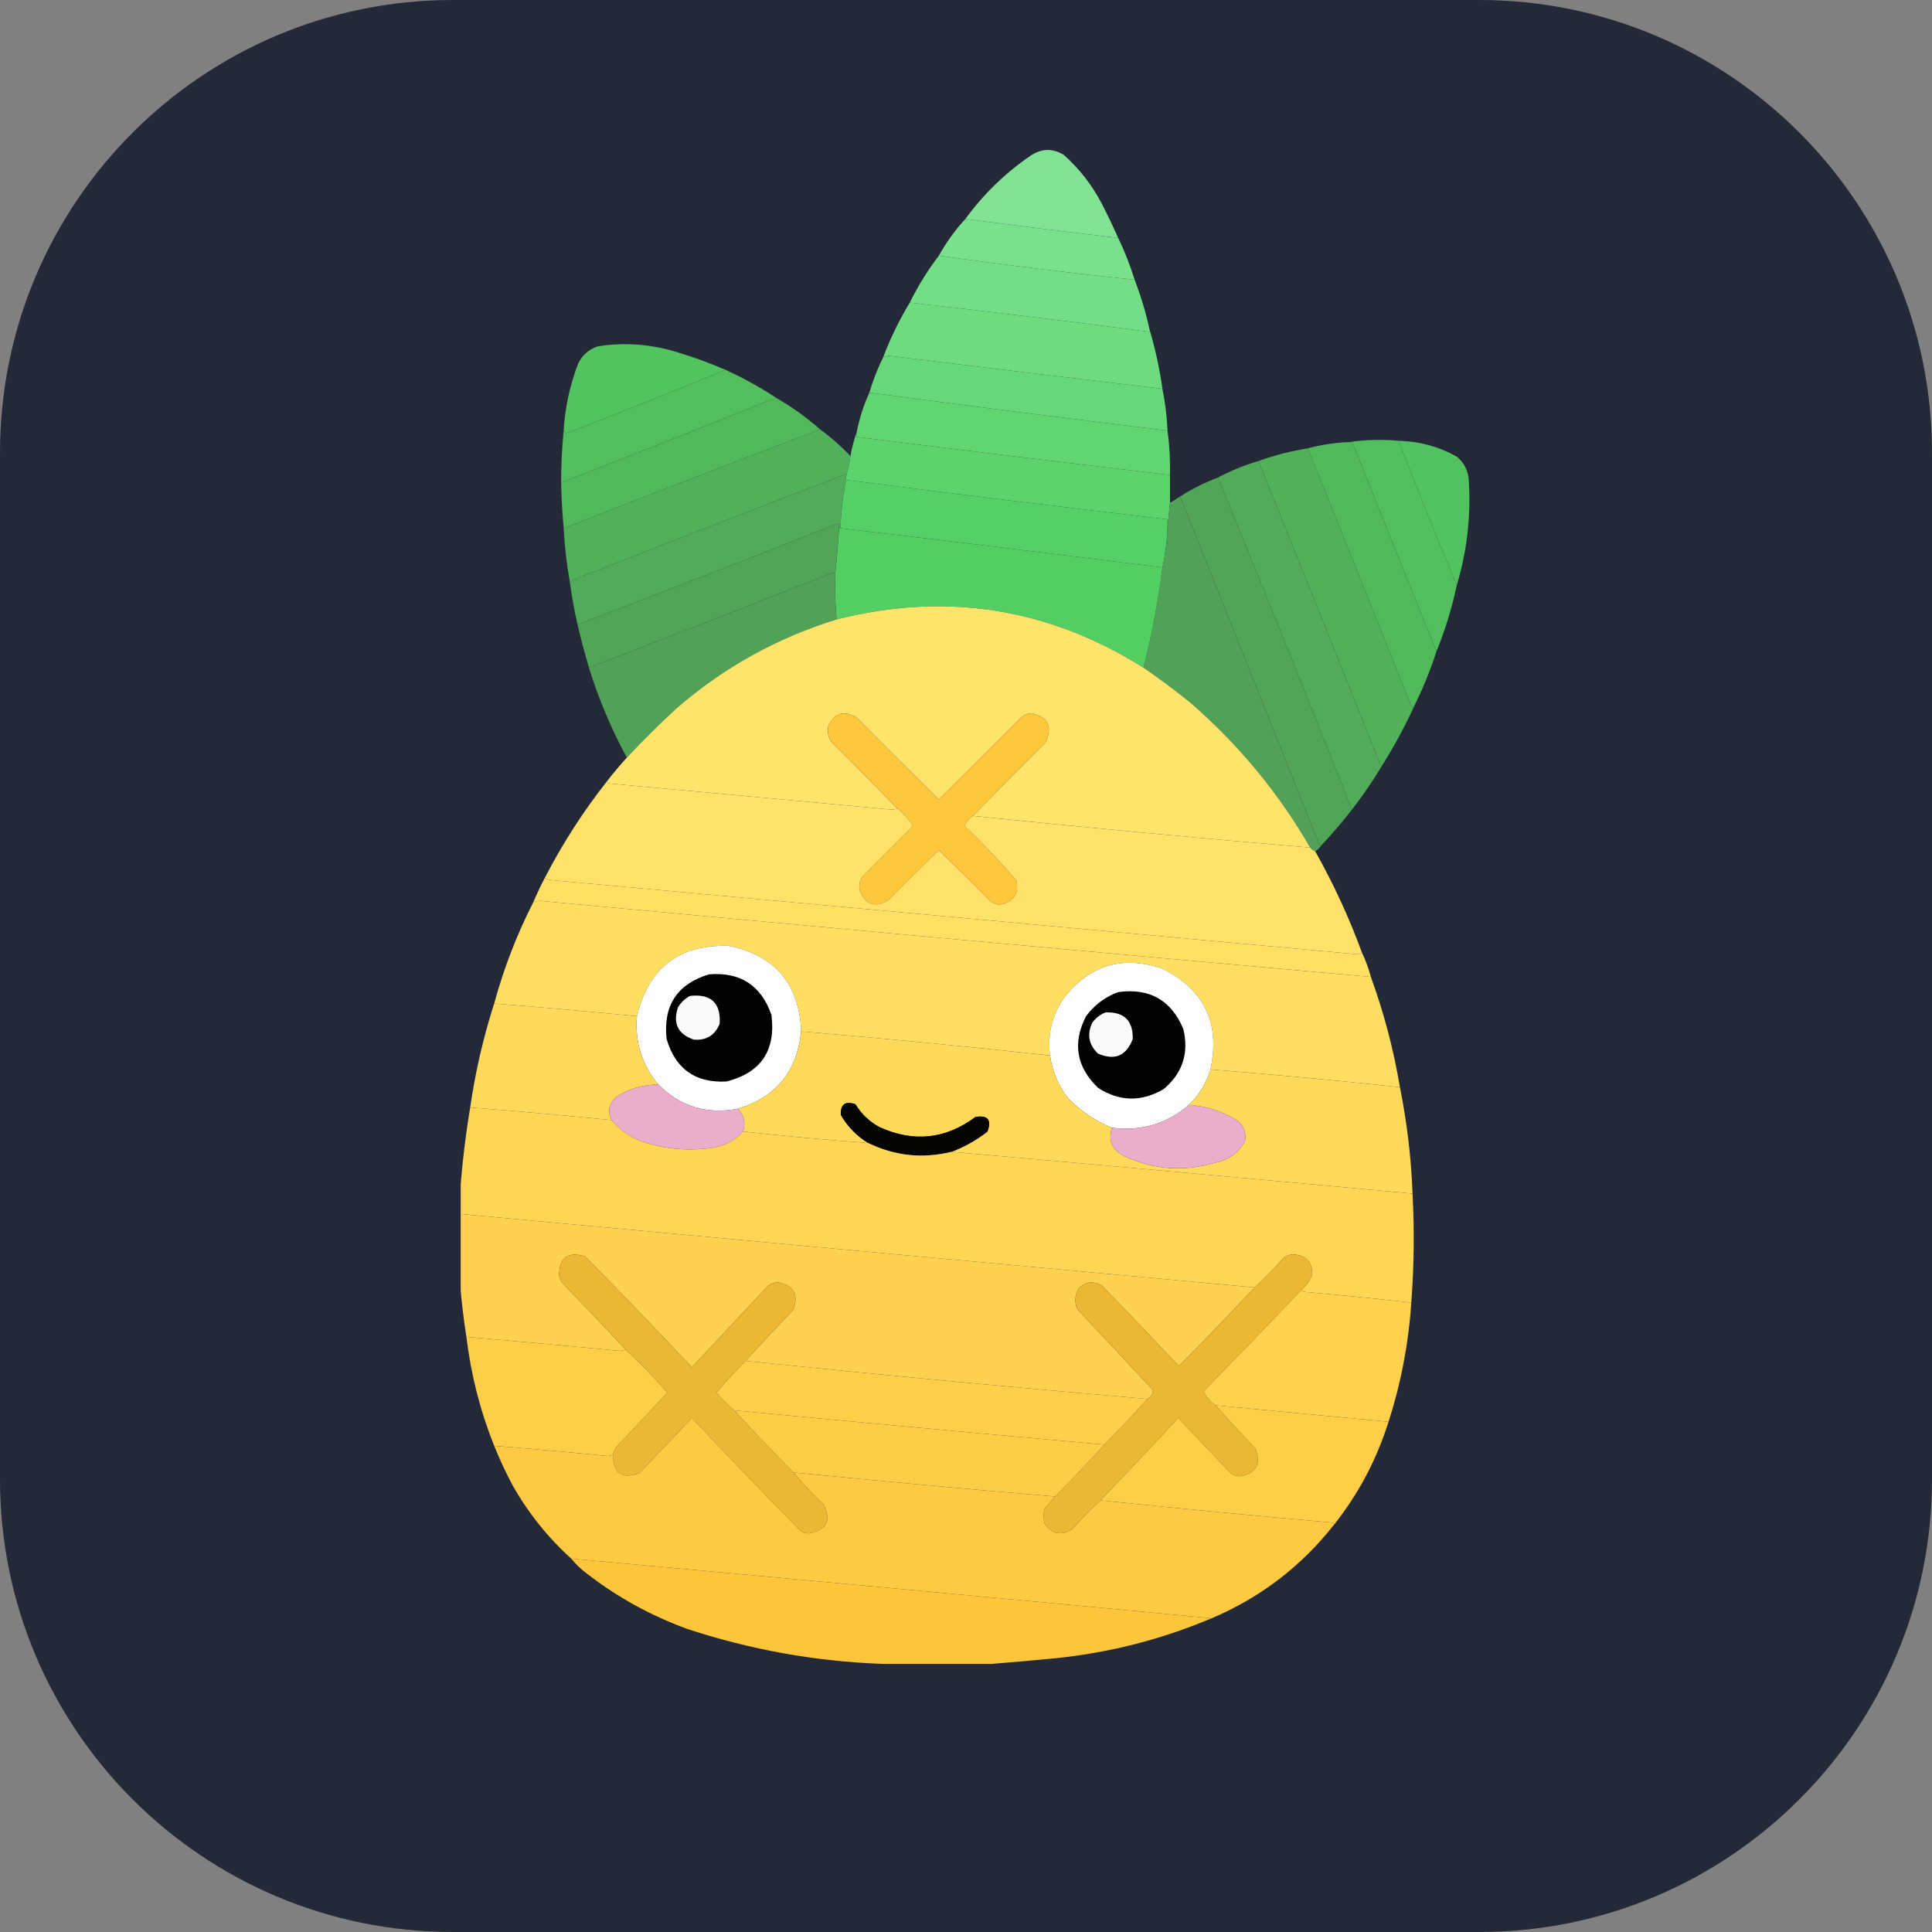 <svg width="65" height="65" viewBox="0 0 65 65" fill="none" xmlns="http://www.w3.org/2000/svg">
    <rect x="0" y="0" width="65" height="65" fill="#808080" stroke="none"/>
    <path d="M49.766 0H15.234C6.821 0 0 6.821 0 15.234V49.766C0 58.179 6.821 65 15.234 65H49.766C58.179 65 65 58.179 65 49.766V15.234C65 6.821 58.179 0 49.766 0Z" fill="#242938"/>
    <g clip-path="url(#clip0_123_128)">
        <path opacity="0.991" fill-rule="evenodd" clip-rule="evenodd" d="M37.621 8.006C35.904 7.803 34.19 7.59 32.478 7.367C33.082 6.54 33.805 5.837 34.646 5.256C35.027 4.991 35.409 4.977 35.794 5.213C36.306 5.671 36.724 6.204 37.047 6.812C37.251 7.206 37.442 7.604 37.621 8.006Z" fill="#81E493"/>
        <path opacity="0.995" fill-rule="evenodd" clip-rule="evenodd" d="M32.479 7.367C34.19 7.59 35.904 7.803 37.621 8.006C37.84 8.459 38.024 8.928 38.174 9.413C35.968 9.181 33.772 8.911 31.586 8.603C31.835 8.155 32.132 7.743 32.479 7.367Z" fill="#7AE18C"/>
        <path opacity="0.997" fill-rule="evenodd" clip-rule="evenodd" d="M31.586 8.603C33.772 8.911 35.968 9.181 38.174 9.413C38.386 9.966 38.556 10.534 38.684 11.119C38.687 11.138 38.68 11.152 38.663 11.162C35.983 10.812 33.298 10.485 30.609 10.181C30.884 9.621 31.21 9.095 31.586 8.603Z" fill="#74DE86"/>
        <path opacity="0.997" fill-rule="evenodd" clip-rule="evenodd" d="M30.609 10.181C33.298 10.485 35.982 10.812 38.663 11.162C38.679 11.152 38.687 11.138 38.684 11.119C38.873 11.758 39.015 12.411 39.109 13.081C36.048 12.72 32.988 12.351 29.929 11.972C29.854 11.976 29.783 11.99 29.716 12.015C29.958 11.373 30.256 10.762 30.609 10.181Z" fill="#6EDB7F"/>
        <path opacity="0.993" fill-rule="evenodd" clip-rule="evenodd" d="M24.404 12.441C22.635 13.175 20.85 13.886 19.049 14.573C19.02 14.541 18.992 14.513 18.964 14.488C19.01 13.709 19.173 12.956 19.453 12.228C19.593 11.944 19.813 11.752 20.111 11.652C21.032 11.509 21.939 11.58 22.831 11.865C23.368 12.028 23.892 12.22 24.404 12.441Z" fill="#52C560"/>
        <path opacity="0.997" fill-rule="evenodd" clip-rule="evenodd" d="M39.108 13.081C39.203 13.544 39.26 14.014 39.279 14.488C35.927 14.083 32.584 13.656 29.248 13.209C29.372 12.794 29.528 12.396 29.716 12.015C29.783 11.99 29.854 11.976 29.928 11.972C32.988 12.351 36.048 12.72 39.108 13.081Z" fill="#67D879"/>
        <path opacity="0.997" fill-rule="evenodd" clip-rule="evenodd" d="M24.404 12.441C24.999 12.711 25.566 13.024 26.104 13.379C23.705 14.347 21.297 15.3 18.879 16.236C18.878 15.651 18.906 15.069 18.964 14.488C18.992 14.513 19.02 14.541 19.049 14.573C20.85 13.886 22.635 13.175 24.404 12.441Z" fill="#52BE5E"/>
        <path opacity="0.998" fill-rule="evenodd" clip-rule="evenodd" d="M26.104 13.379C26.636 13.685 27.131 14.04 27.591 14.445C24.711 15.542 21.835 16.651 18.964 17.771C18.917 17.261 18.888 16.75 18.879 16.236C21.297 15.3 23.705 14.347 26.104 13.379Z" fill="#51B85C"/>
        <path opacity="0.998" fill-rule="evenodd" clip-rule="evenodd" d="M29.249 13.209C32.584 13.656 35.927 14.083 39.279 14.488C39.347 14.977 39.375 15.474 39.364 15.98C35.849 15.568 32.335 15.142 28.824 14.701C28.824 14.644 28.824 14.587 28.824 14.53C28.916 14.069 29.057 13.629 29.249 13.209Z" fill="#62D573"/>
        <path opacity="0.998" fill-rule="evenodd" clip-rule="evenodd" d="M27.591 14.445C27.956 14.712 28.297 15.011 28.611 15.341C28.587 15.549 28.544 15.748 28.484 15.938C25.421 17.112 22.36 18.299 19.304 19.498C19.253 19.528 19.211 19.564 19.176 19.605C19.067 18.999 18.996 18.388 18.964 17.771C21.835 16.651 24.711 15.542 27.591 14.445Z" fill="#51B15A"/>
        <path opacity="0.997" fill-rule="evenodd" clip-rule="evenodd" d="M47.056 14.829C47.686 16.462 48.338 18.082 49.011 19.69C48.85 20.454 48.623 21.193 48.331 21.908C47.394 19.613 46.466 17.311 45.548 15C45.53 14.917 45.48 14.875 45.399 14.872C45.944 14.794 46.496 14.78 47.056 14.829Z" fill="#52BE5E"/>
        <path opacity="0.989" fill-rule="evenodd" clip-rule="evenodd" d="M47.056 14.829C47.754 14.848 48.405 15.025 49.011 15.362C49.258 15.565 49.393 15.828 49.415 16.151C49.492 17.36 49.358 18.54 49.011 19.69C48.338 18.082 47.686 16.462 47.056 14.829Z" fill="#52C460"/>
        <path opacity="0.998" fill-rule="evenodd" clip-rule="evenodd" d="M45.399 14.872C45.48 14.875 45.529 14.917 45.547 15C46.466 17.311 47.394 19.613 48.331 21.908C48.123 22.552 47.868 23.178 47.566 23.784C47.513 23.781 47.478 23.752 47.46 23.699C46.316 20.821 45.162 17.95 43.996 15.085C44.45 14.963 44.918 14.892 45.399 14.872Z" fill="#51B85C"/>
        <path opacity="0.998" fill-rule="evenodd" clip-rule="evenodd" d="M43.996 15.085C45.162 17.95 46.317 20.821 47.46 23.699C47.478 23.752 47.513 23.781 47.566 23.784C47.255 24.465 46.901 25.119 46.504 25.745C46.449 25.722 46.414 25.679 46.398 25.617C45.057 22.242 43.704 18.874 42.339 15.511C42.877 15.317 43.43 15.175 43.996 15.085Z" fill="#51B15A"/>
        <path opacity="0.999" fill-rule="evenodd" clip-rule="evenodd" d="M28.824 14.53C28.824 14.587 28.824 14.644 28.824 14.701C32.335 15.142 35.849 15.568 39.364 15.98C39.364 16.293 39.364 16.606 39.364 16.919C39.337 17.193 39.309 17.463 39.279 17.729C39.279 17.643 39.279 17.558 39.279 17.473C35.683 17.055 32.092 16.614 28.505 16.151C28.493 16.19 28.472 16.218 28.441 16.236C28.449 16.136 28.463 16.036 28.484 15.938C28.544 15.748 28.587 15.549 28.611 15.341C28.663 15.061 28.734 14.791 28.824 14.53Z" fill="#5CD26D"/>
        <path opacity="0.999" fill-rule="evenodd" clip-rule="evenodd" d="M42.339 15.511C43.704 18.874 45.056 22.242 46.397 25.617C46.413 25.679 46.449 25.722 46.504 25.745C46.195 26.267 45.855 26.765 45.483 27.238C44.004 23.501 42.502 19.777 40.978 16.066C41.41 15.835 41.863 15.651 42.339 15.511Z" fill="#51AB58"/>
        <path opacity="0.999" fill-rule="evenodd" clip-rule="evenodd" d="M28.484 15.938C28.463 16.036 28.449 16.136 28.441 16.236C28.351 16.744 28.294 17.256 28.271 17.771C28.257 17.771 28.243 17.771 28.229 17.771C28.235 17.713 28.228 17.656 28.207 17.601C25.29 18.759 22.364 19.896 19.431 21.012C19.324 20.547 19.239 20.078 19.176 19.605C19.211 19.564 19.253 19.528 19.304 19.498C22.36 18.299 25.42 17.112 28.484 15.938Z" fill="#51AB58"/>
        <path opacity="0.999" fill-rule="evenodd" clip-rule="evenodd" d="M40.979 16.066C42.502 19.777 44.004 23.501 45.484 27.238C45.163 27.653 44.823 28.051 44.464 28.432C44.41 28.428 44.375 28.4 44.357 28.346C42.806 24.465 41.254 20.585 39.704 16.705C40.105 16.447 40.53 16.234 40.979 16.066Z" fill="#51A556"/>
        <path fill-rule="evenodd" clip-rule="evenodd" d="M39.279 17.729C39.264 18.195 39.208 18.65 39.109 19.093C35.499 18.637 31.887 18.196 28.271 17.771C28.295 17.256 28.351 16.744 28.442 16.236C28.472 16.218 28.493 16.19 28.505 16.151C32.092 16.614 35.683 17.055 39.279 17.473C39.279 17.558 39.279 17.643 39.279 17.729Z" fill="#55CF67"/>
        <path fill-rule="evenodd" clip-rule="evenodd" d="M39.704 16.705C41.254 20.585 42.806 24.465 44.357 28.347C44.375 28.4 44.411 28.429 44.464 28.432C44.407 28.517 44.336 28.588 44.251 28.645C44.186 28.615 44.13 28.572 44.081 28.517C43.013 26.669 41.667 25.042 40.044 23.635C39.532 23.222 39.008 22.831 38.471 22.462C38.754 21.358 38.966 20.235 39.109 19.093C39.207 18.65 39.264 18.195 39.279 17.729C39.309 17.463 39.337 17.193 39.364 16.919C39.477 16.847 39.59 16.776 39.704 16.705Z" fill="#51A256"/>
        <path fill-rule="evenodd" clip-rule="evenodd" d="M28.229 17.771C28.243 17.771 28.257 17.771 28.271 17.771C31.886 18.196 35.499 18.637 39.109 19.093C38.966 20.235 38.754 21.358 38.471 22.462C35.261 20.449 31.818 19.909 28.144 20.841C28.102 20.337 28.087 19.826 28.101 19.306C28.153 18.801 28.196 18.29 28.229 17.771Z" fill="#52CE63"/>
        <path opacity="0.999" fill-rule="evenodd" clip-rule="evenodd" d="M28.229 17.771C28.195 18.29 28.153 18.801 28.101 19.306C28.069 19.261 28.027 19.254 27.974 19.285C25.257 20.357 22.537 21.416 19.814 22.462C19.673 21.982 19.545 21.499 19.431 21.012C22.364 19.896 25.29 18.759 28.207 17.601C28.228 17.656 28.235 17.713 28.229 17.771Z" fill="#51A557"/>
        <path opacity="0.999" fill-rule="evenodd" clip-rule="evenodd" d="M28.102 19.306C28.087 19.826 28.102 20.337 28.144 20.842C26.15 21.458 24.365 22.446 22.789 23.805C22.2 24.347 21.633 24.908 21.089 25.49C20.564 24.522 20.139 23.512 19.814 22.462C22.537 21.416 25.257 20.357 27.974 19.285C28.027 19.254 28.07 19.261 28.102 19.306Z" fill="#51A256"/>
        <path fill-rule="evenodd" clip-rule="evenodd" d="M38.471 22.462C39.008 22.831 39.532 23.222 40.044 23.635C41.667 25.042 43.013 26.669 44.081 28.517C40.289 28.195 36.507 27.839 32.734 27.451C33.54 26.621 34.354 25.797 35.177 24.978C35.421 24.443 35.258 24.116 34.689 23.997C34.581 24.008 34.482 24.044 34.391 24.104C33.463 25.042 32.528 25.973 31.586 26.897C30.659 25.988 29.738 25.071 28.824 24.146C28.403 23.885 28.084 23.977 27.867 24.424C27.832 24.604 27.861 24.775 27.952 24.935C28.705 25.683 29.448 26.436 30.184 27.195C30.129 27.223 30.065 27.238 29.992 27.238C26.841 26.944 23.689 26.652 20.536 26.364C20.484 26.354 20.441 26.332 20.409 26.3C20.626 26.02 20.852 25.75 21.089 25.489C21.633 24.908 22.199 24.347 22.789 23.805C24.365 22.446 26.15 21.458 28.144 20.841C31.818 19.909 35.261 20.449 38.471 22.462Z" fill="#FEE46B"/>
        <path fill-rule="evenodd" clip-rule="evenodd" d="M32.734 27.451C32.597 27.538 32.505 27.651 32.458 27.792C33.069 28.378 33.65 28.989 34.2 29.626C34.282 30.091 34.091 30.361 33.626 30.436C33.519 30.425 33.42 30.389 33.329 30.329C32.754 29.746 32.174 29.17 31.586 28.602C31.013 29.156 30.447 29.718 29.886 30.287C29.443 30.551 29.124 30.444 28.93 29.967C28.891 29.798 28.92 29.642 29.015 29.498C29.582 28.929 30.148 28.361 30.715 27.792C30.581 27.565 30.404 27.366 30.184 27.195C29.449 26.436 28.705 25.683 27.953 24.935C27.861 24.775 27.832 24.604 27.867 24.424C28.084 23.977 28.403 23.885 28.824 24.146C29.738 25.071 30.659 25.988 31.586 26.897C32.528 25.973 33.463 25.042 34.391 24.104C34.482 24.044 34.581 24.008 34.689 23.997C35.258 24.116 35.421 24.443 35.178 24.978C34.354 25.797 33.54 26.621 32.734 27.451Z" fill="#FFC73B"/>
        <path opacity="0.999" fill-rule="evenodd" clip-rule="evenodd" d="M20.409 26.3C20.441 26.332 20.484 26.354 20.536 26.364C23.689 26.652 26.841 26.944 29.992 27.238C30.065 27.238 30.129 27.223 30.184 27.195C30.404 27.366 30.581 27.565 30.715 27.792C30.148 28.361 29.582 28.929 29.015 29.498C28.919 29.642 28.891 29.798 28.93 29.967C29.124 30.444 29.443 30.551 29.886 30.287C30.446 29.718 31.013 29.156 31.586 28.602C32.173 29.17 32.754 29.746 33.329 30.329C33.42 30.389 33.519 30.425 33.626 30.436C34.091 30.361 34.282 30.091 34.2 29.626C33.65 28.989 33.069 28.378 32.457 27.792C32.505 27.651 32.597 27.538 32.734 27.451C36.507 27.839 40.289 28.195 44.081 28.517C44.13 28.572 44.186 28.615 44.251 28.645C44.867 29.739 45.391 30.876 45.824 32.056C45.754 32.085 45.676 32.099 45.59 32.099C36.559 31.268 27.527 30.436 18.496 29.605C18.437 29.587 18.38 29.566 18.326 29.541C18.921 28.39 19.615 27.31 20.409 26.3Z" fill="#FFE267"/>
        <path opacity="0.999" fill-rule="evenodd" clip-rule="evenodd" d="M18.326 29.541C18.38 29.566 18.437 29.587 18.496 29.605C27.528 30.436 36.559 31.267 45.59 32.099C45.676 32.099 45.754 32.085 45.824 32.056C45.947 32.314 46.047 32.584 46.121 32.867C36.805 32.033 27.491 31.18 18.178 30.308C18.096 30.311 18.018 30.326 17.944 30.351C18.06 30.075 18.187 29.805 18.326 29.541Z" fill="#FFE064"/>
        <path opacity="0.999" fill-rule="evenodd" clip-rule="evenodd" d="M46.121 32.867C46.559 34.069 46.885 35.306 47.099 36.577C44.979 36.349 42.854 36.151 40.724 35.98C41.06 34.43 40.522 33.3 39.109 32.59C37.783 32.138 36.685 32.458 35.815 33.549C35.4 34.137 35.237 34.791 35.327 35.51C32.541 35.207 29.751 34.937 26.954 34.7C26.893 33.111 26.086 32.152 24.532 31.822C22.857 31.766 21.823 32.555 21.429 34.188C19.83 34.031 18.229 33.889 16.627 33.762C16.95 32.576 17.389 31.439 17.944 30.351C18.018 30.326 18.096 30.312 18.178 30.308C27.491 31.18 36.805 32.033 46.121 32.867Z" fill="#FFDE60"/>
        <path fill-rule="evenodd" clip-rule="evenodd" d="M26.954 34.7C26.817 36.044 26.108 36.911 24.829 37.301C23.79 37.504 22.898 37.233 22.151 36.491C21.596 35.827 21.355 35.06 21.429 34.188C21.823 32.555 22.857 31.766 24.531 31.822C26.086 32.152 26.893 33.111 26.954 34.7Z" fill="#FDFDFC"/>
        <path fill-rule="evenodd" clip-rule="evenodd" d="M40.724 35.98C40.587 36.443 40.346 36.841 40.001 37.173C39.251 37.813 38.386 38.069 37.409 37.941C36.859 37.718 36.371 37.391 35.942 36.96C35.609 36.533 35.404 36.05 35.326 35.51C35.236 34.791 35.399 34.137 35.815 33.549C36.685 32.458 37.783 32.138 39.109 32.589C40.522 33.3 41.06 34.43 40.724 35.98Z" fill="#FDFDFC"/>
        <path fill-rule="evenodd" clip-rule="evenodd" d="M23.851 32.781C24.905 32.695 25.606 33.15 25.955 34.146C26.105 35.344 25.602 36.09 24.446 36.385C23.399 36.443 22.726 35.966 22.427 34.956C22.307 33.831 22.782 33.106 23.851 32.781Z" fill="#020202"/>
        <path fill-rule="evenodd" clip-rule="evenodd" d="M37.621 33.378C38.672 33.234 39.402 33.646 39.81 34.615C40.007 35.428 39.788 36.103 39.151 36.641C38.404 37.079 37.667 37.065 36.941 36.598C36.212 35.895 36.077 35.092 36.538 34.189C36.822 33.809 37.183 33.538 37.621 33.378Z" fill="#020202"/>
        <path fill-rule="evenodd" clip-rule="evenodd" d="M23.214 33.506C23.922 33.43 24.255 33.742 24.213 34.444C24.051 34.834 23.761 35.011 23.341 34.977C22.808 34.794 22.631 34.432 22.81 33.89C22.912 33.723 23.047 33.596 23.214 33.506Z" fill="#FAFAFA"/>
        <path fill-rule="evenodd" clip-rule="evenodd" d="M37.196 34.061C37.82 34.039 38.124 34.338 38.11 34.956C37.894 35.526 37.504 35.69 36.941 35.447C36.627 35.147 36.563 34.798 36.75 34.402C36.871 34.243 37.02 34.13 37.196 34.061Z" fill="#FAFAFA"/>
        <path opacity="0.997" fill-rule="evenodd" clip-rule="evenodd" d="M16.626 33.762C18.229 33.889 19.829 34.031 21.429 34.189C21.355 35.06 21.596 35.827 22.151 36.491C21.643 36.487 21.175 36.622 20.749 36.896C20.485 37.114 20.428 37.377 20.579 37.685C18.994 37.525 17.407 37.383 15.819 37.259C15.991 36.066 16.261 34.9 16.626 33.762Z" fill="#FED95A"/>
        <path opacity="0.999" fill-rule="evenodd" clip-rule="evenodd" d="M26.954 34.7C29.75 34.937 32.541 35.207 35.326 35.511C35.404 36.05 35.609 36.533 35.942 36.96C36.371 37.391 36.859 37.718 37.409 37.941C37.274 38.374 37.415 38.694 37.834 38.901C38.824 39.357 39.844 39.428 40.894 39.114C41.351 39.023 41.684 38.775 41.892 38.367C41.932 38.07 41.826 37.835 41.574 37.664C41.089 37.376 40.564 37.213 40.001 37.173C40.346 36.841 40.587 36.443 40.724 35.98C42.853 36.151 44.978 36.349 47.099 36.577C47.336 37.757 47.478 38.951 47.524 40.158C42.354 39.677 37.183 39.208 32.011 38.751C32.446 38.586 32.85 38.359 33.222 38.069C33.367 37.675 33.233 37.511 32.819 37.579C31.812 38.329 30.736 38.442 29.589 37.92C29.251 37.737 28.982 37.481 28.781 37.152C28.434 37.032 28.271 37.153 28.292 37.515C28.52 37.907 28.825 38.219 29.206 38.453C27.799 38.35 26.397 38.222 24.999 38.069C25.093 37.777 25.036 37.521 24.829 37.301C26.108 36.911 26.816 36.044 26.954 34.7Z" fill="#FED95A"/>
        <path fill-rule="evenodd" clip-rule="evenodd" d="M22.151 36.491C22.897 37.233 23.79 37.504 24.829 37.301C25.036 37.521 25.093 37.777 24.999 38.069C24.749 38.344 24.438 38.521 24.064 38.602C23.209 38.742 22.373 38.671 21.556 38.389C21.166 38.236 20.84 38.002 20.579 37.685C20.428 37.377 20.485 37.114 20.749 36.896C21.175 36.622 21.643 36.487 22.151 36.491Z" fill="#EAADCB"/>
        <path fill-rule="evenodd" clip-rule="evenodd" d="M32.011 38.751C31.039 38.988 30.104 38.889 29.206 38.453C28.825 38.219 28.52 37.907 28.292 37.515C28.271 37.153 28.434 37.032 28.781 37.152C28.982 37.481 29.251 37.737 29.589 37.92C30.736 38.442 31.812 38.329 32.819 37.579C33.233 37.511 33.367 37.675 33.222 38.069C32.85 38.359 32.446 38.586 32.011 38.751Z" fill="#050401"/>
        <path fill-rule="evenodd" clip-rule="evenodd" d="M40.001 37.173C40.565 37.213 41.089 37.376 41.574 37.664C41.826 37.835 41.932 38.07 41.892 38.367C41.684 38.775 41.351 39.023 40.894 39.114C39.845 39.428 38.825 39.357 37.834 38.901C37.415 38.694 37.274 38.374 37.409 37.941C38.386 38.069 39.251 37.813 40.001 37.173Z" fill="#EAADCB"/>
        <path opacity="0.999" fill-rule="evenodd" clip-rule="evenodd" d="M15.819 37.259C17.407 37.383 18.994 37.525 20.578 37.685C20.84 38.002 21.166 38.236 21.556 38.389C22.372 38.671 23.208 38.742 24.064 38.602C24.438 38.521 24.749 38.344 24.998 38.069C26.397 38.222 27.799 38.35 29.206 38.453C30.104 38.889 31.039 38.988 32.011 38.751C37.183 39.208 42.354 39.677 47.523 40.158C47.588 41.382 47.574 42.605 47.481 43.826C46.281 43.688 45.077 43.568 43.868 43.463C43.83 43.451 43.801 43.43 43.783 43.399C43.945 43.258 44.066 43.088 44.145 42.888C44.159 42.475 43.961 42.248 43.55 42.205C43.417 42.198 43.296 42.233 43.188 42.312C42.884 42.667 42.558 43.001 42.211 43.314C33.299 42.495 24.389 41.67 15.479 40.841C15.479 40.599 15.479 40.358 15.479 40.116C15.548 39.163 15.661 38.21 15.819 37.259Z" fill="#FED654"/>
        <path opacity="0.999" fill-rule="evenodd" clip-rule="evenodd" d="M15.479 40.841C24.389 41.67 33.299 42.495 42.211 43.314C41.376 44.208 40.526 45.09 39.661 45.958C38.806 45.05 37.942 44.147 37.069 43.25C36.777 43.083 36.515 43.118 36.282 43.357C36.161 43.578 36.147 43.805 36.24 44.039C37.09 44.949 37.94 45.858 38.79 46.768C38.791 46.903 38.727 47.002 38.599 47.066C34.083 46.678 29.578 46.251 25.084 45.787C25.606 45.213 26.137 44.645 26.677 44.081C26.885 43.574 26.722 43.261 26.189 43.143C26.064 43.142 25.951 43.177 25.849 43.25C24.991 44.167 24.134 45.084 23.277 46C22.096 44.744 20.898 43.5 19.686 42.269C19.092 42.094 18.801 42.315 18.815 42.93C18.835 43.005 18.863 43.076 18.9 43.143C19.624 43.891 20.339 44.645 21.046 45.403C20.984 45.432 20.913 45.446 20.834 45.446C19.12 45.282 17.406 45.126 15.691 44.977C15.598 44.382 15.527 43.785 15.479 43.186C15.479 42.404 15.479 41.623 15.479 40.841Z" fill="#FED24E"/>
        <path fill-rule="evenodd" clip-rule="evenodd" d="M25.084 45.787C24.744 46.128 24.419 46.483 24.106 46.853C24.291 47.067 24.489 47.266 24.701 47.45C25.353 48.161 26.018 48.857 26.699 49.54C27.007 49.914 27.34 50.269 27.697 50.606C27.981 51.144 27.826 51.471 27.23 51.587C27.107 51.597 27.001 51.561 26.911 51.48C25.683 50.234 24.472 48.976 23.277 47.706C22.689 48.324 22.102 48.943 21.514 49.561C20.925 49.777 20.627 49.571 20.621 48.943C20.648 48.832 20.697 48.733 20.77 48.644C21.337 48.054 21.897 47.457 22.449 46.853C22.01 46.342 21.543 45.859 21.046 45.403C20.339 44.645 19.624 43.891 18.9 43.143C18.863 43.076 18.835 43.005 18.815 42.93C18.802 42.315 19.092 42.094 19.686 42.269C20.899 43.5 22.096 44.744 23.277 46C24.134 45.084 24.991 44.167 25.849 43.25C25.951 43.178 26.064 43.142 26.189 43.143C26.722 43.261 26.885 43.574 26.677 44.081C26.137 44.645 25.606 45.213 25.084 45.787Z" fill="#ECB732"/>
        <path fill-rule="evenodd" clip-rule="evenodd" d="M43.784 43.399C42.696 44.541 41.598 45.678 40.49 46.811C40.581 46.995 40.715 47.151 40.894 47.28C41.331 47.768 41.778 48.252 42.233 48.73C42.441 49.25 42.271 49.563 41.722 49.668C41.606 49.663 41.5 49.627 41.404 49.561C40.816 48.943 40.228 48.324 39.64 47.706C38.776 48.637 37.904 49.561 37.026 50.478C36.694 50.776 36.382 51.096 36.091 51.437C35.706 51.687 35.388 51.623 35.135 51.245C35.107 51.089 35.107 50.933 35.135 50.776C35.25 50.626 35.37 50.484 35.496 50.35C36.064 49.78 36.617 49.197 37.154 48.602C37.65 48.104 38.132 47.592 38.599 47.066C38.728 47.003 38.791 46.903 38.79 46.768C37.94 45.858 37.09 44.949 36.24 44.039C36.147 43.805 36.161 43.578 36.282 43.357C36.515 43.118 36.777 43.083 37.069 43.25C37.942 44.147 38.806 45.05 39.661 45.958C40.526 45.09 41.377 44.209 42.211 43.314C42.558 43.001 42.884 42.667 43.189 42.312C43.297 42.233 43.417 42.198 43.55 42.205C43.961 42.248 44.159 42.475 44.145 42.888C44.066 43.088 43.946 43.258 43.784 43.399Z" fill="#ECB732"/>
        <path opacity="0.997" fill-rule="evenodd" clip-rule="evenodd" d="M43.784 43.399C43.802 43.43 43.83 43.451 43.869 43.463C45.077 43.568 46.281 43.688 47.481 43.826C47.391 45.194 47.136 46.53 46.717 47.834C44.775 47.652 42.834 47.467 40.894 47.28C40.715 47.151 40.581 46.995 40.49 46.811C41.598 45.678 42.696 44.541 43.784 43.399Z" fill="#FED24D"/>
        <path fill-rule="evenodd" clip-rule="evenodd" d="M25.084 45.787C29.579 46.252 34.084 46.678 38.599 47.066C38.132 47.592 37.65 48.104 37.154 48.602C33.002 48.231 28.851 47.847 24.701 47.45C24.49 47.266 24.291 47.067 24.106 46.853C24.419 46.483 24.745 46.128 25.084 45.787Z" fill="#FECF49"/>
        <path opacity="0.997" fill-rule="evenodd" clip-rule="evenodd" d="M15.691 44.977C17.406 45.126 19.12 45.282 20.834 45.446C20.913 45.446 20.984 45.432 21.046 45.403C21.543 45.859 22.01 46.342 22.449 46.853C21.897 47.457 21.337 48.054 20.77 48.644C20.698 48.733 20.648 48.832 20.621 48.943C20.562 48.967 20.498 48.981 20.43 48.985C19.163 48.857 17.895 48.744 16.626 48.644C16.155 47.464 15.844 46.242 15.691 44.977Z" fill="#FECE47"/>
        <path fill-rule="evenodd" clip-rule="evenodd" d="M24.701 47.45C28.85 47.847 33.001 48.231 37.154 48.602C36.617 49.197 36.064 49.78 35.496 50.35C32.561 50.1 29.628 49.829 26.699 49.54C26.018 48.857 25.353 48.161 24.701 47.45Z" fill="#FECD46"/>
        <path opacity="0.998" fill-rule="evenodd" clip-rule="evenodd" d="M26.699 49.54C29.629 49.829 32.561 50.1 35.496 50.35C35.37 50.484 35.25 50.626 35.135 50.776C35.107 50.933 35.107 51.089 35.135 51.245C35.388 51.623 35.706 51.687 36.092 51.437C36.382 51.096 36.694 50.776 37.026 50.478C39.611 50.745 42.203 50.994 44.804 51.224C44.843 51.236 44.871 51.257 44.889 51.288C43.785 52.694 42.411 53.746 40.767 54.444C33.591 53.763 26.409 53.095 19.219 52.439C18.428 51.723 17.769 50.899 17.243 49.966C17.014 49.535 16.808 49.094 16.627 48.644C17.895 48.744 19.163 48.858 20.43 48.985C20.498 48.981 20.562 48.967 20.622 48.943C20.628 49.571 20.925 49.777 21.514 49.561C22.102 48.943 22.69 48.324 23.278 47.706C24.472 48.976 25.684 50.234 26.912 51.48C27.001 51.561 27.107 51.597 27.23 51.587C27.826 51.471 27.982 51.144 27.698 50.606C27.34 50.269 27.008 49.914 26.699 49.54Z" fill="#FECA41"/>
        <path opacity="0.998" fill-rule="evenodd" clip-rule="evenodd" d="M40.894 47.28C42.834 47.467 44.775 47.652 46.716 47.834C46.316 49.106 45.707 50.257 44.889 51.288C44.871 51.257 44.843 51.236 44.804 51.224C42.203 50.994 39.611 50.745 37.026 50.478C37.904 49.561 38.776 48.637 39.64 47.706C40.228 48.324 40.816 48.943 41.404 49.561C41.5 49.627 41.606 49.663 41.723 49.668C42.271 49.563 42.441 49.25 42.233 48.73C41.778 48.252 41.331 47.768 40.894 47.28Z" fill="#FECE46"/>
        <path opacity="0.984" fill-rule="evenodd" clip-rule="evenodd" d="M19.219 52.439C26.409 53.095 33.591 53.763 40.766 54.444C39.093 55.151 37.351 55.599 35.539 55.787C34.81 55.859 34.088 55.923 33.371 55.979C32.139 55.979 30.906 55.979 29.674 55.979C27.442 55.897 25.261 55.506 23.129 54.806C21.892 54.356 20.758 53.731 19.729 52.93C19.537 52.787 19.367 52.624 19.219 52.439Z" fill="#FFC73C"/>
    </g>
    <defs>
        <clipPath id="clip0_123_128">
            <rect width="34" height="51" fill="white" transform="translate(15.5 5)"/>
        </clipPath>
    </defs>
</svg>
